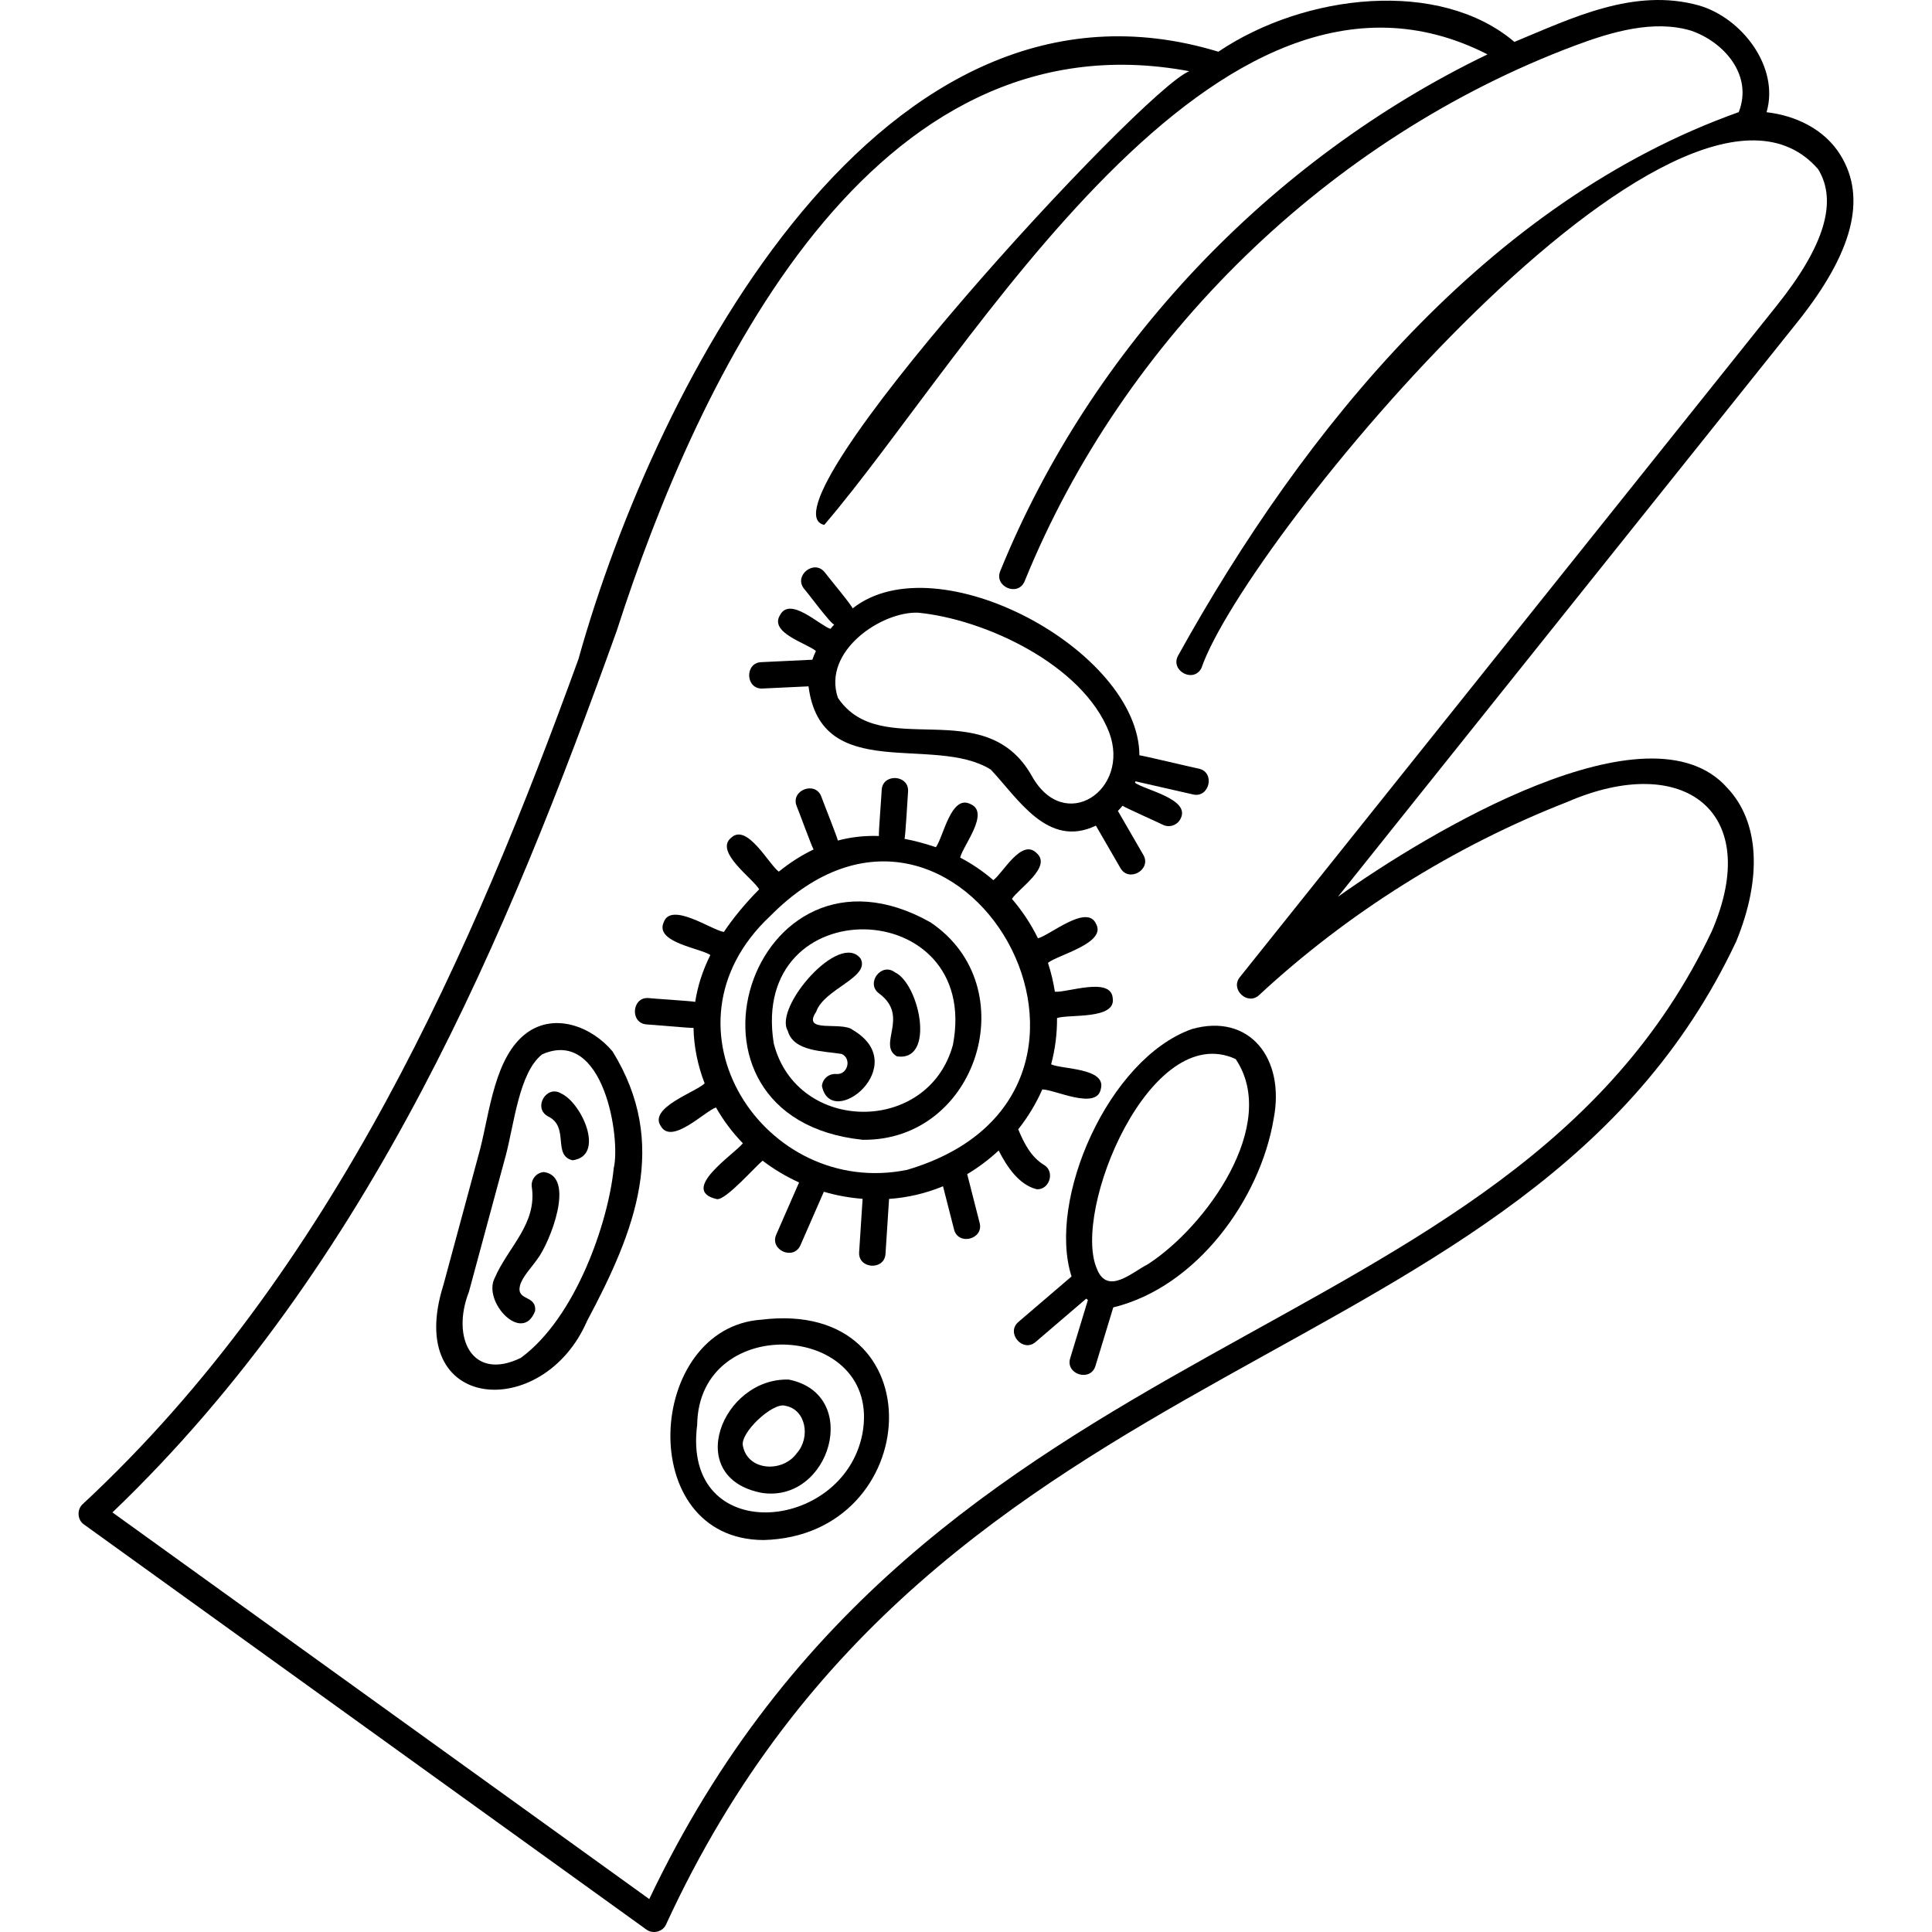 <svg id="Capa_1" enable-background="new 0 0 512 512" height="512" viewBox="0 0 512 512" width="512" xmlns="http://www.w3.org/2000/svg"><g><g><path d="m487.807 41.2c-4.319-7.075-12.081-10.59-19.65-11.464 3.482-11.945-6.523-25.023-17.98-28.309-17.203-4.753-33.581 3.375-48.849 9.676-19.79-16.807-55.496-12.869-78.452 2.602-88.997-27.083-148.778 86.579-169.594 161.005-27.593 76.017-64.773 162.066-131.358 223.892-1.586 1.412-1.451 4.201.336 5.405 0 0 149.039 107.344 149.039 107.344 1.685 1.252 4.291.627 5.183-1.287 72.442-157.445 228.187-142.637 283.648-260.62 6.915-16.872 6.071-31.658-2.318-40.572-20.698-23.602-79.58 11.916-103.248 28.787l121.785-152.327c14.651-18.325 18.399-32.761 11.458-44.132zm-159.214 217.729c-2.69 3.253 2.073 7.677 5.115 4.752 23.496-21.788 51.693-39.464 81.543-51.119 30.98-13.476 52.106 2.565 38.395 34.221-53.849 113.792-207.57 100.801-281.585 256.488l-142.265-102.464c68.732-65.784 104.968-153.698 133.654-233.668 21.744-67.566 67.458-164.025 151.73-148.265-12.381 4.746-115.069 116.257-96.746 120.227 38.393-44.806 103.599-161.544 175.766-124.691-57.661 27.814-105.053 77.673-129.126 136.936-1.71 4.127 4.773 6.913 6.486 2.635 26.196-64.49 80.757-117.557 145.949-141.954 9.606-3.595 20.76-6.871 30.652-3.896 8.556 2.929 16.491 11.665 12.626 21.581-66.3 23.626-115.32 84.001-148.614 144.1-2.085 3.962 4.165 7.316 6.224 3.213 11.809-34.15 127.414-173.68 163.435-132.178 5.22 8.555 1.638 20.369-10.952 36.115z"/><path d="m246.578 244.422c-47.562-26.754-72.873 51.895-17.962 57.634 30.481.382 43.305-40.626 17.962-57.634zm5.967 32.438c-6.467 23.882-41.374 23.633-47.493-.343-6.59-41.149 55.064-39.57 47.493.343z"/><path d="m226.044 272.971c-2.975-2.439-13.692 1.061-9.754-4.839 2.111-6.104 14.329-9.074 11.802-14.049-5.502-7.458-23.135 12.846-19.32 19.099 1.507 5.535 9.446 5.328 14.301 6.127 2.719 1.307 1.552 5.568-1.445 5.316-1.934-.17-3.63 1.239-3.807 3.164 2.437 11.986 24.045-5.448 8.223-14.818z"/><path d="m237.166 257.676c-3.601-2.762-7.867 2.944-4.187 5.611 8.213 6.094-.589 13.576 4.707 16.658 10.334 1.502 5.971-19.231-.52-22.269z"/><path d="m139.588 273.735c-8.461 6.243-9.771 20.697-12.342 30.766l-9.737 36.026v-.001c-10.683 33.878 26.434 36.373 38.053 9.578 12.838-24.06 21.855-47.002 6.784-71.454-5.404-6.482-15.218-10.408-22.758-4.915zm23.058 35.842c-1.419 14.269-10.039 39.592-24.622 50.274-12.96 6.315-18.497-5.365-13.757-17.499l9.737-36.025c2.222-8.216 3.545-22.208 9.704-26.932 16.418-7.186 20.815 22.545 18.938 30.182z"/><path d="m144.114 310.604c-1.927.156-3.363 1.844-3.207 3.771 1.553 9.962-6.246 16.022-9.84 24.388-3.143 6.244 7.356 17.533 10.745 8.665.406-4.371-5.061-2.54-4.004-6.771.651-2.327 3.049-4.766 4.576-6.95 3.325-4.318 10.333-21.966 1.73-23.103z"/><path d="m148.705 289.78c-3.873-2.363-7.507 3.77-3.562 6.027 5.928 2.741 1.144 10.404 6.596 11.679 8.779-1.155 2.417-15.255-3.034-17.706z"/><path d="m201.816 349.725c-30.695 2.072-33.891 58.342.587 58.4 42.569-1.134 46.12-64.095-.587-58.4zm26.73 30.245c-5.12 26.375-47.933 29.965-43.789-2.353.403-30.271 49.247-27.168 43.789 2.353z"/><path d="m209.046 365.605c-17.646-.575-28.269 26.036-7.098 30.035 18.084 2.697 26.494-26.124 7.098-30.035zm2.158 19.452c-3.748 5.294-12.983 4.807-14.306-1.8-1-3.402 7.895-11.723 11.173-10.719 5.572.962 6.75 8.416 3.133 12.519z"/><path d="m315.86 272.714c-22.131 7.852-38.411 45.267-31.891 65.559l-14.038 12.019c-3.498 2.906 1.156 8.321 4.553 5.318l13.375-11.452c.147.125.295.249.448.364l-4.683 15.386c-1.38 4.315 5.413 6.417 6.698 2.038l4.709-15.475c22.132-5.382 38.955-28.708 42.503-49.967 3.111-16.103-6.474-28.098-21.674-23.79zm11.605 7.949c11.665 17.309-7.875 44.49-23.355 54.427-4.119 2.073-10.592 8.236-13.405 1.204-6.736-15.373 14.159-66.05 36.76-55.631z"/><path d="m256.317 311.164c2.995-1.79 5.793-3.899 8.345-6.273 2.084 4.156 5.365 9.155 10.132 10.282 3.334.126 4.839-4.658 1.925-6.427-3.513-2.114-5.375-5.847-6.877-9.467 2.557-3.234 4.715-6.784 6.379-10.567 3.245.001 14.459 5.598 15.514-.138 1.499-5.598-10.319-5.169-13.176-6.513 1.082-3.998 1.592-8.14 1.566-12.264 3.057-1.075 15.68.496 14.758-5.274-.433-5.788-12.152-1.394-15.331-1.708-.401-2.578-1.008-5.136-1.83-7.647 2.507-2.084 15.649-5.22 12.735-10.348-2.393-5.348-12.276 3.073-15.387 3.844-1.838-3.767-4.207-7.327-6.886-10.438 1.636-2.69 10.777-8.485 6.499-12.176-3.962-3.947-8.933 5.369-11.438 7.207-2.697-2.334-5.643-4.341-8.784-5.984.684-3.104 8.026-11.968 2.71-14.189-5.145-2.654-7.232 8.931-9.151 11.436-2.866-.978-5.641-1.72-8.337-2.22.25.168.903-12.201.961-12.477.364-4.53-6.758-4.993-6.986-.459.015.601-.873 11.625-.737 12.182-3.77-.125-7.39.277-10.897 1.212.138-.206-4.247-11.218-4.364-11.637-1.567-4.264-8.227-1.703-6.535 2.512.284.542 4.115 11.094 4.501 11.48-3.146 1.488-6.215 3.448-9.238 5.88-2.618-1.901-8.437-12.994-12.636-8.964-4.52 3.668 5.887 10.86 7.44 13.656-3.442 3.43-6.874 7.567-9.362 11.293-3.218-.48-14.022-8.12-15.95-2.543-2.397 5.344 9.766 6.848 12.371 8.656-2.042 4.101-3.369 8.221-4.011 12.415-.56-.19-11.768-.899-12.305-1.002-4.519-.422-5.078 6.694-.544 6.979.583-.004 11.818 1.017 12.401.921.092 5.008 1.128 9.995 2.944 14.703-2.304 2.302-14.945 6.442-11.612 11.321 2.858 5.061 11.595-3.885 14.616-4.947 1.948 3.426 4.37 6.675 7.133 9.502-2.275 2.89-17.058 12.472-6.877 14.802 2.388.318 10.386-8.9 12.12-10.182 2.986 2.281 6.228 4.211 9.646 5.761l-6.033 13.785c-1.875 4.124 4.627 7.006 6.414 2.807l6.184-14.13c3.345.987 6.793 1.61 10.271 1.876l-.915 14.09c-.359 4.523 6.75 4.997 6.986.453l.942-14.519c4.891-.324 9.777-1.48 14.297-3.349l2.914 11.404c1.084 4.432 7.968 2.638 6.783-1.734.005 0-3.288-12.883-3.288-12.883zm-15.939-1.139c-37.766 7.666-67.65-37.807-36.336-67.197 50.23-50.966 105.75 46.725 36.336 67.197z"/><path d="m201.944 182.472c.14.005 12.166-.579 12.324-.583 3.323 25.961 33.259 12.669 48.293 22.054 7.237 7.659 15.087 20.972 27.861 14.861l6.49 11.219c2.24 3.973 8.385.383 6.06-3.505l-6.72-11.617c.432-.432.842-.889 1.231-1.368.434.395 10.229 4.764 10.761 5.073 1.712.809 3.833.071 4.649-1.699 2.614-5.173-9.482-7.544-12.106-9.464.043-.128.086-.256.126-.385l15.216 3.469c4.381 1.087 6.018-5.881 1.556-6.826-.482-.059-15.253-3.568-15.729-3.539-.133-27.76-53.633-56.659-76.024-38.91.293-.27-7.082-9.126-7.353-9.562-2.782-3.592-8.357.859-5.472 4.367.696.688 7.094 9.398 7.965 9.45-.348.372-.68.757-1.009 1.145-2.987-1-10.679-8.658-13.337-3.666-2.967 4.726 7.151 7.502 9.498 9.534-.363.767-.678 1.538-.941 2.312l-13.504.643c-4.438.134-4.259 7.077.165 6.997zm41.32-20.103c17.632 1.675 43.682 13.742 50.679 31.731 5.732 15.278-11.902 27.136-20.543 11.46-12.553-22.066-39.938-3.588-51.355-20.646-4.159-12.402 11.603-22.908 21.219-22.545z"/></g></g></svg>